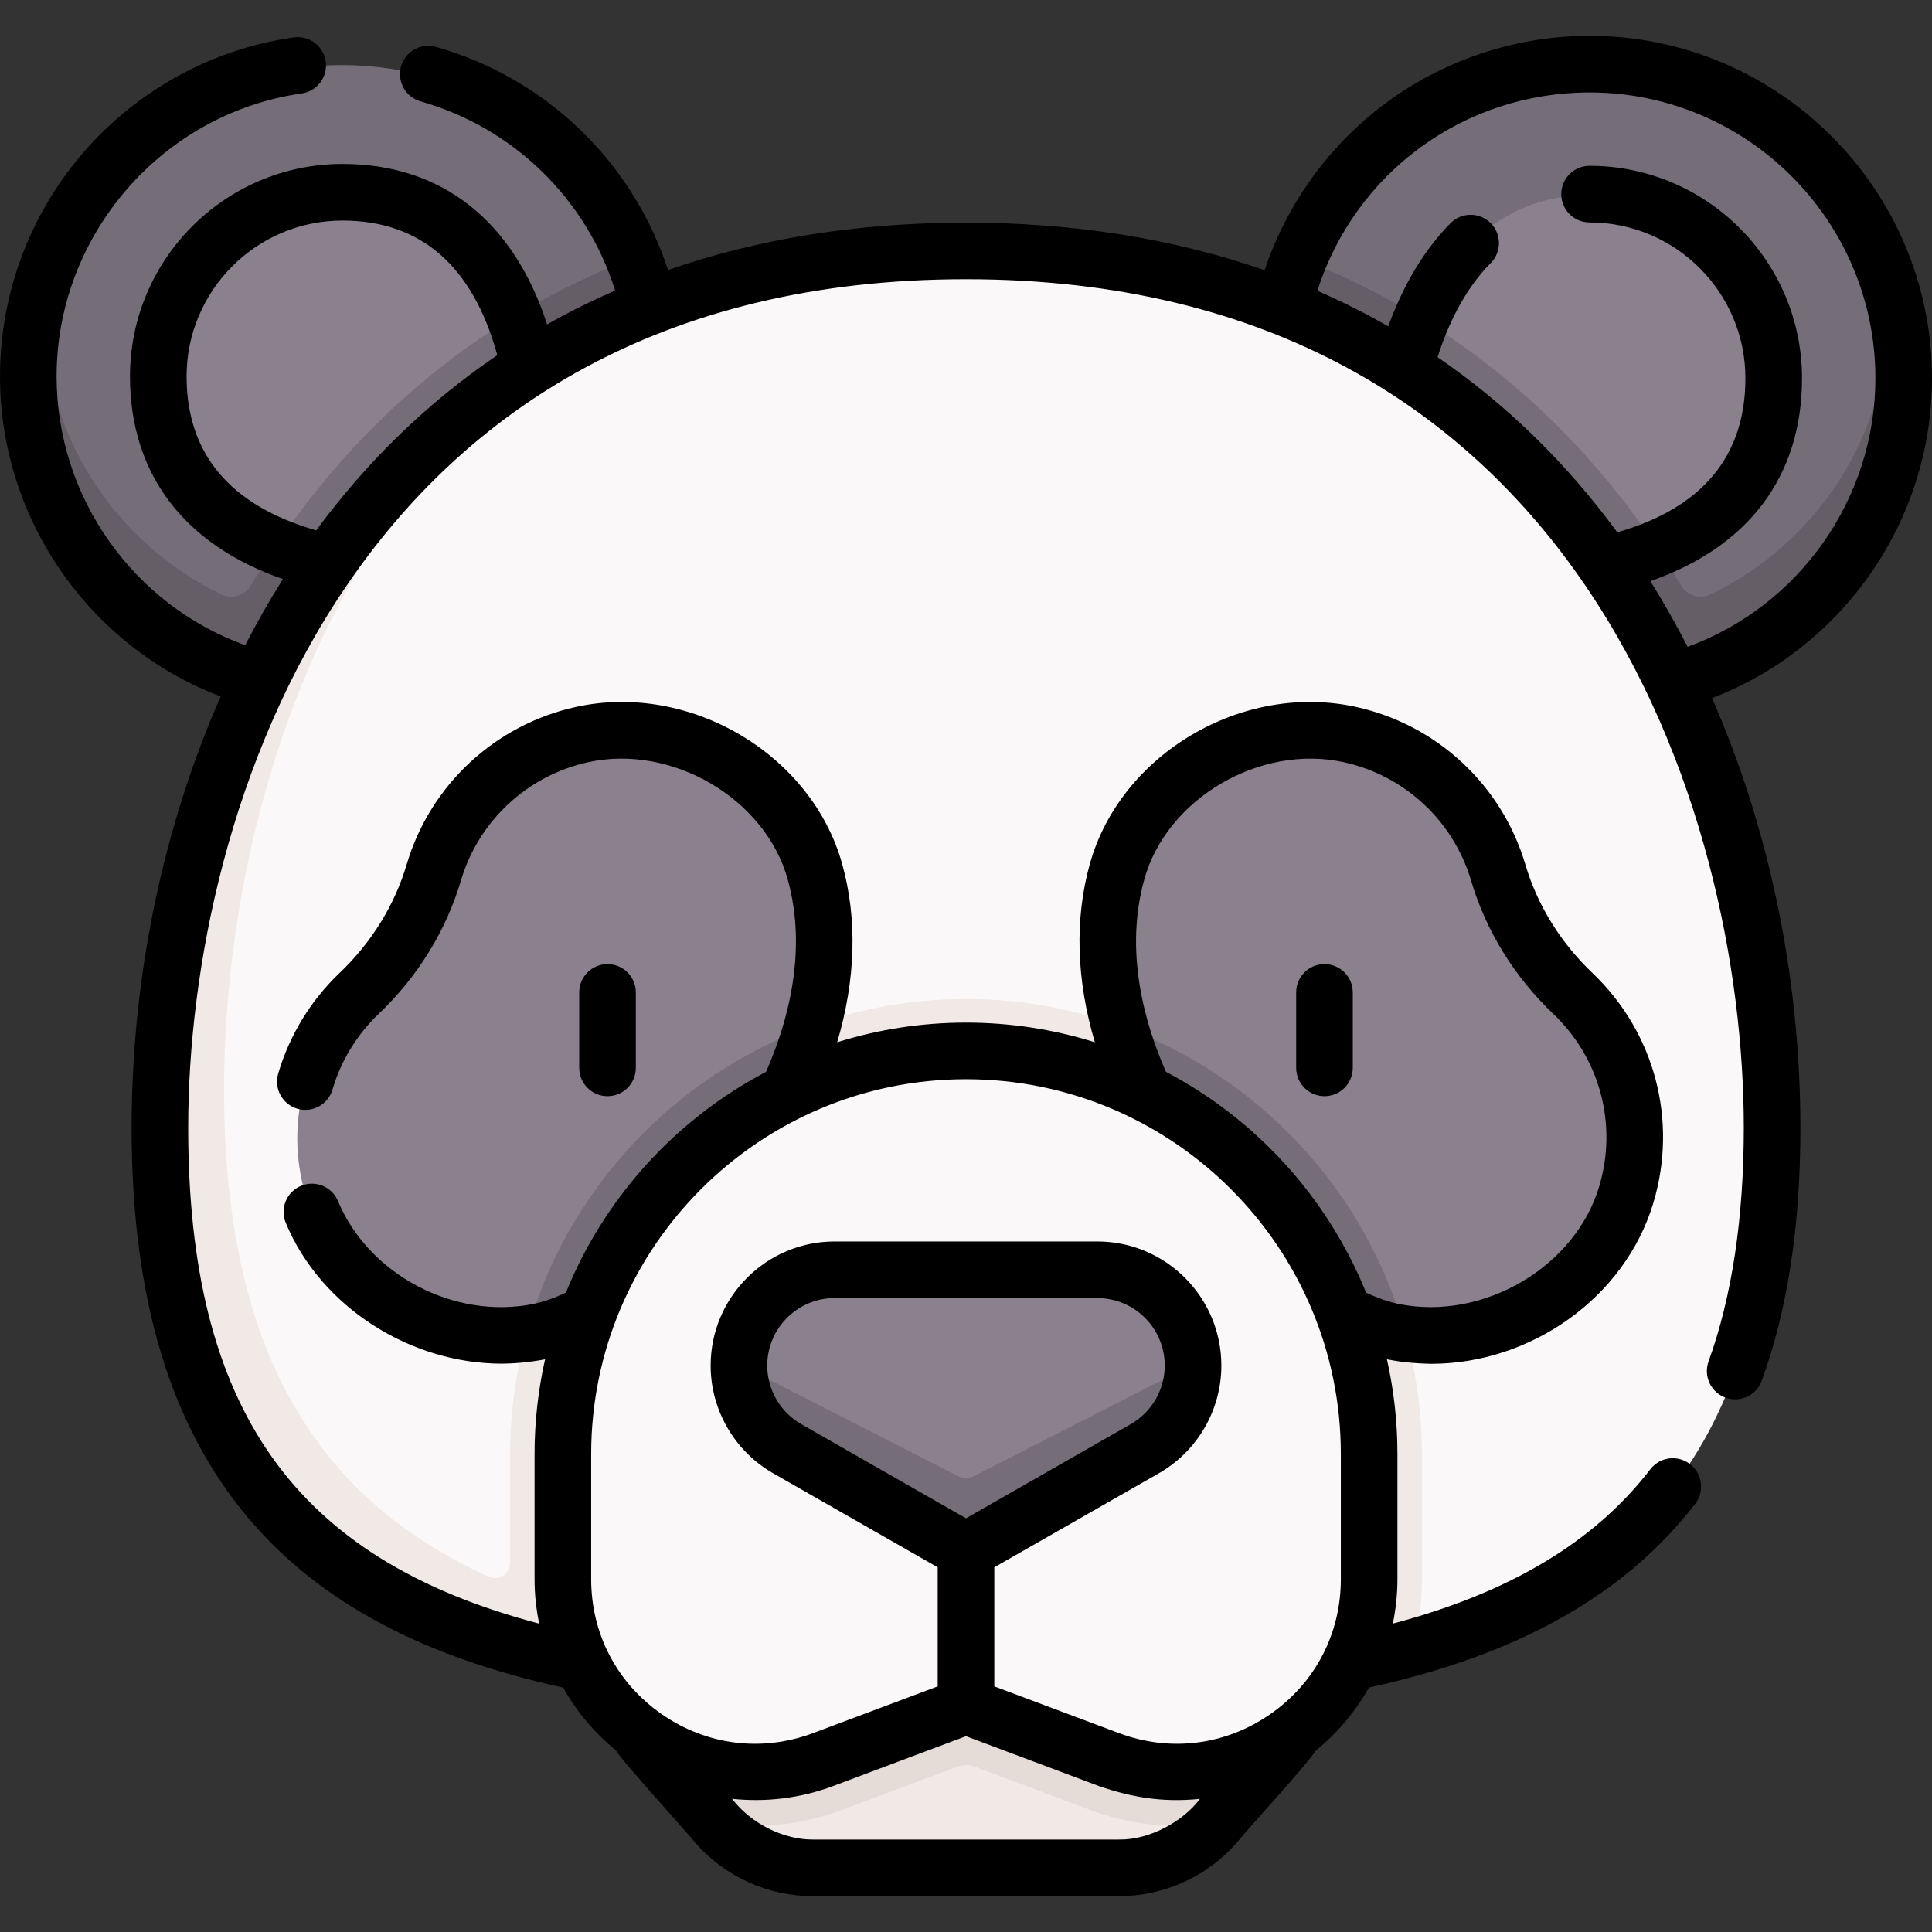 <svg id="Capa_1" enable-background="new 0 0 512 512" height="512" viewBox="0 0 512 512" width="512" xmlns="http://www.w3.org/2000/svg"><rect x="0" y="0" width="512" height="512" fill="#333333" stroke="none"/><g><g><path d="m9.553 100.5c0-8.552-.571-16.8 1.824-24.566.256-.829.331-1.656.612-2.474 11.226-32.704 42.248-56.21 78.76-56.21 34.604 0 64.277 21.113 76.84 51.16 0 0-1.842 3.783-1.484 4.739 3.416 9.099 7.895 17.059 7.895 27.351 0 45.978-35.916 79.691-81.894 79.691s-82.553-33.713-82.553-79.691z" fill="#756e78"/><path d="m11.99 73.46c-.33 2.97-.49 5.98-.49 9.04 0 33.046 19.26 61.574 47.161 75.017 2.811 1.355 6.192.362 7.789-2.32 3.642-6.115 7.518-12.001 11.63-17.617 23.35-31.9 53.61-55.16 89.51-69.17 3.921 9.38 6.174 19.625 6.393 30.368.935 46.077-36.386 84.557-82.471 84.969-12.884.115-25.107-2.695-36.026-7.817-.023-.01-.045-.016-.068-.027-28.313-13.289-47.918-42.055-47.918-75.403 0-9.47 1.58-18.56 4.49-27.04z" fill="#665e66"/><path d="m113.716 152.747c-26.952 0-71.767-8.038-71.767-52.247 0-26.952 21.849-48.802 48.802-48.802 39.616 0 52.247 44.815 52.247 71.767z" fill="#8b818e"/><path d="m72.58 145.46c13.56 5.69 29.12 7.29 41.14 7.29l29.28-29.28c0-11.38-2.25-25.93-7.82-38.95-21.99 13.52-41.15 31.28-57.1 53.06-1.88 2.57-3.72 5.2-5.5 7.88z" fill="#756e78"/><path d="m502.447 100.5c0-8.552.571-16.8-1.824-24.566-.256-.829-.331-1.656-.612-2.474-11.226-32.704-42.248-56.21-78.76-56.21-34.604 0-64.277 21.113-76.84 51.16 0 0 .108 4.874-.665 7.356-2.443 7.833-5.746 16.097-5.746 24.734 0 45.978 35.916 79.691 81.894 79.691s82.553-33.713 82.553-79.691z" fill="#756e78"/><path d="m500.01 73.46c.33 2.97.49 5.98.49 9.04 0 33.046-19.26 61.574-47.161 75.017-2.811 1.355-6.192.362-7.789-2.32-3.642-6.115-7.518-12.001-11.63-17.617-23.35-31.9-53.61-55.16-89.51-69.17-3.921 9.38-6.174 19.625-6.393 30.368-.935 46.077 36.386 84.557 82.471 84.969 12.884.115 25.107-2.695 36.026-7.817.023-.01.045-.016.068-.027 28.314-13.289 47.918-42.055 47.918-75.403 0-9.47-1.58-18.56-4.49-27.04z" fill="#665e66"/><path d="m345.982 456.668-18.833 14.459-4.398 11.803-.588.665c-6.457 7.405-15.801 11.654-25.626 11.654h-81.076c-9.824 0-19.167-4.249-25.624-11.652l-.588-.667-3.994-12.377-18.861-13.548 91.627-14.601z" fill="#f0e9e6"/><path d="m398.284 152.747c26.952 0 71.767-8.038 71.767-52.247 0-26.952-21.849-48.802-48.802-48.802-39.616 0-52.247 44.815-52.247 71.767z" fill="#8b818e"/><path d="m439.42 145.46c-13.56 5.69-29.12 7.29-41.14 7.29l-29.28-29.28c0-11.38 2.25-25.93 7.82-38.95 21.99 13.52 41.15 31.28 57.1 53.06 1.88 2.57 3.72 5.2 5.5 7.88z" fill="#756e78"/><path d="m469.624 299.072c0-98.822-54.124-232.322-213.624-232.322-48.566 0-87.363 12.378-117.836 32.385-8.042 5.28-14.105 11.418-21.015 17.674-52.893 47.887-72.447 121.188-72.447 181.979 0 128.308 82.99 143.617 211.298 143.617 42.782 0 76.41.775 108.064-7.149 1.979-.495 10.236 1.643 10.236 1.643 59.751-16.713 95.324-54.975 95.324-137.827z" fill="#faf8f8"/><path d="m256 264.75c-66.63 0-120.83 54.21-120.83 120.83.019 1.066-.018 18.919-.006 28.618.004 2.893-2.985 4.854-5.62 3.66-44.435-20.135-70.164-58.337-70.164-128.788 0-63.684 21.808-143.548 80.472-191.028-70.87 45.419-97.472 131.749-97.472 201.028 0 82.875 35.59 121.137 95.369 137.842 0 0 .003-.002.003-.002 32.77 9.16 72.809 11.84 118.248 11.84 45.46 0 85.52-2.681 118.3-11.851 1.67-5.81 2.53-11.899 2.53-18.139v-33.18c0-66.62-54.2-120.83-120.83-120.83z" fill="#f0e9e6"/><path d="m215.947 231.184c-7.118-25.44-35.864-41.929-61.668-36.271-19.615 4.301-34.076 18.84-39.324 36.581-3.625 12.257-10.518 23.205-19.775 32.019-13.885 13.219-20.094 33.606-14.141 53.403 7.289 24.238 33.439 40.084 58.4 36.811 1.092-.143 2.182-.323 3.268-.54 33.056-6.615 88.084-68.952 73.24-122.003z" fill="#8b818e"/><path d="m296.053 231.184c7.118-25.44 35.864-41.929 61.668-36.271 19.615 4.301 34.076 18.84 39.324 36.581 3.625 12.257 10.518 23.205 19.775 32.019 13.885 13.219 20.094 33.606 14.141 53.403-7.288 24.236-33.436 40.082-58.395 36.812-1.094-.143-2.186-.323-3.273-.541-33.056-6.615-88.084-68.952-73.24-122.003z" fill="#8b818e"/><path d="m215.39 271.77c-10.79 40.2-47.91 76.46-72.68 81.42-1.09.22-2.18.397-3.27.537 10.41-38.11 39.07-68.757 75.95-81.957z" fill="#756e78"/><path d="m372.565 353.727c-1.09-.14-2.185-.317-3.275-.537-24.77-4.96-61.89-41.22-72.68-81.42 36.88 13.2 65.545 43.847 75.955 81.957z" fill="#756e78"/><path d="m345.98 456.67-23.23 26.26c-3.57.61-7.22.92-10.9.92-7.78 0-15.49-1.41-22.9-4.18l-30.492-11.438c-1.585-.595-3.332-.595-4.917 0l-30.491 11.438c-7.41 2.77-15.12 4.18-22.9 4.18-3.71 0-7.351-.309-10.901-.919l-22.859-25.921 91.63-14.61z" fill="#e5dcd8"/><path d="m256 278.75c-59.003 0-106.834 47.831-106.834 106.834v33.18c0 35.638 35.596 60.306 68.964 47.792l30.369-11.388 6.096-4.21c.906-.34 1.903-.34 2.809 0l6.096 4.211 30.369 11.388c33.369 12.513 68.965-12.154 68.965-47.792v-33.18c0-59.004-47.831-106.835-106.834-106.835z" fill="#faf8f8"/><path d="m301.851 382.83-43.867 23.915c-1.23.703-2.739.703-3.969 0l-44.037-24.298c-7.909-4.52-13.532-10.976-13.532-20.085 0-.682-.593-1.585-.54-2.253 1.032-13.072 11.967-23.359 25.305-23.359h69.578c13.338 0 24.273 10.286 25.305 23.359 0 0-.786 1.954-.786 2.636l.001-.16c0 9.109-5.549 15.725-13.458 20.245z" fill="#8b818e"/><path d="m316.17 362.13c0 4.55-1.22 8.93-3.43 12.74s-5.4 7.04-9.36 9.3l-45.4 25.95c-1.23.7-2.73.7-3.96 0l-45.4-25.95c-7.91-4.52-12.79-12.93-12.79-22.04 0-.68.016-1.351.077-2.021 1.99 1.99 4.363 3.701 7.033 5.061l50.84 25.95c1.37.7 3.07.7 4.44 0l50.84-25.95c2.67-1.36 5.043-3.071 7.033-5.061.06.67.077 1.341.077 2.021z" fill="#756e78"/></g><g><path d="m512 100.25c0-50.04-40.71-90.75-90.75-90.75-20.576 0-40.729 7.077-56.749 19.928-13.647 10.949-23.877 25.716-29.369 42.179-24.015-8.365-50.515-12.607-79.132-12.607-28.555 0-55.001 4.225-78.975 12.553-9.299-28.551-32.22-50.829-61.482-59.124-3.989-1.127-8.131 1.185-9.261 5.171-1.129 3.985 1.186 8.131 5.17 9.261 24.694 6.999 43.975 25.928 51.565 50.136-5.183 2.272-11.305 5.153-18.027 8.973-8.958-27.515-27.934-42.522-54.241-42.522-31.045 0-56.302 25.257-56.302 56.302 0 25.823 14.299 44.6 40.525 53.713-3.551 5.631-6.887 11.484-10.002 17.528-29.682-10.742-49.97-39.267-49.97-71.241 0-37.468 27.922-69.705 64.949-74.986 4.101-.585 6.951-4.383 6.366-8.483s-4.382-6.947-8.484-6.366c-21.422 3.056-41.102 13.752-55.417 30.12-14.454 16.527-22.414 37.735-22.414 59.715 0 37.802 23.676 71.582 58.484 84.832-15.246 34.568-23.608 74.247-23.608 114.24 0 45.312 10.284 79.359 31.44 104.085 18.552 21.683 45.695 36.193 82.903 44.312 3.566 6.335 8.307 12.012 14.058 16.691.435 1.503 19.727 22.721 20.908 24.367 7.883 9.039 19.283 14.223 31.276 14.223h81.076c11.994 0 23.395-5.185 31.278-14.225 3.635-4.485 18.381-20.438 20.903-24.361 5.753-4.679 10.496-10.358 14.063-16.695 39.581-8.641 67.888-24.586 86.461-48.694 2.528-3.281 1.917-7.99-1.364-10.519-3.282-2.529-7.991-1.917-10.519 1.364-14.845 19.269-37.248 32.71-68.241 40.897.786-3.833 1.216-7.765 1.216-11.755v-33.18c0-8.622-.966-17.022-2.783-25.103 2.766.574 6.834 1.111 11.751 1.192 26.249-.002 51.258-17.381 58.84-42.597 6.579-21.875.39-45.247-16.151-60.995-8.434-8.029-14.573-17.959-17.754-28.714-6.23-21.063-23.438-37.072-44.909-41.78-30.063-6.592-62.347 12.447-70.497 41.576-4.089 14.613-3.605 30.72 1.315 47.295-10.788-3.38-22.258-5.206-34.146-5.206s-23.356 1.826-34.143 5.208c4.921-16.575 5.402-32.68 1.313-47.295-8.15-29.129-40.432-48.169-70.497-41.576-21.471 4.708-38.679 20.717-44.909 41.78-3.182 10.755-9.321 20.685-17.755 28.714-7.665 7.298-13.296 16.524-16.286 26.683-1.169 3.974 1.104 8.143 5.077 9.312 3.977 1.17 8.143-1.104 9.312-5.078 2.247-7.635 6.479-14.569 12.239-20.054 10.333-9.838 17.87-22.052 21.795-35.323 4.68-15.82 17.607-27.846 33.738-31.382 22.17-4.859 46.863 9.608 52.839 30.965 5.316 19.002.084 37.909-5.712 51.091-23.9 12.554-42.837 33.317-53.04 58.52-3.131 1.464-6.063 2.482-8.736 3.017-20.881 4.178-43.567-7.803-51.655-27.271-1.59-3.825-5.98-5.637-9.804-4.049-3.825 1.589-5.638 5.979-4.049 9.803 9.302 22.39 33.104 37.322 57.277 37.322 2.493-.007 6.903-.262 11.443-1.156-1.818 8.081-2.783 16.481-2.783 25.103v33.18c0 3.993.43 7.927 1.218 11.763-65.023-17.1-93.008-57.06-93.008-131.455.002-83.503 43.415-224.822 206.126-224.822s206.124 141.319 206.124 224.822c0 23.99-3.142 44.84-9.337 61.971-1.409 3.896.606 8.194 4.502 9.604 3.894 1.406 8.194-.606 9.604-4.502 6.885-19.036 10.232-40.976 10.232-67.072 0-39.829-8.295-79.346-23.423-113.814 34.705-13.301 58.298-47.023 58.298-84.759zm-215.463 387.25h-81.076c-7.563.055-16.275-4.012-21.469-10.798 8.941.955 18.108-.124 26.771-3.373l35.237-13.214 35.236 13.214c8.254 2.835 16.487 4.443 26.754 3.39-4.26 5.802-13.18 10.918-21.453 10.781zm-84.199-110.088c-5.559-3.176-9.011-9.126-9.011-15.528 0-9.861 8.023-17.884 17.884-17.884h69.577c9.861 0 17.884 8.023 17.884 17.885 0 6.401-3.453 12.352-9.011 15.527l-43.661 24.95zm90.937-144.458c5.976-21.356 30.671-35.828 52.839-30.965 16.131 3.536 29.059 15.562 33.738 31.382 3.925 13.271 11.462 25.485 21.795 35.323 12.423 11.828 17.071 29.382 12.13 45.812-6.409 21.313-30.684 35.549-53.014 31.076-2.674-.535-5.607-1.553-8.736-3.016-10.203-25.203-29.14-45.967-53.04-58.52-5.784-13.155-11.032-32.075-5.712-51.092zm-146.609 152.38c0-54.773 44.561-99.334 99.334-99.334s99.334 44.561 99.334 99.334v33.18c0 14.49-6.831 27.535-18.741 35.789-11.91 8.252-26.522 10.069-40.09 4.981l-33.003-12.376v-31.556l43.604-24.917c10.22-5.84 16.569-16.78 16.569-28.552 0-18.132-14.752-32.884-32.884-32.884h-69.577c-18.132 0-32.884 14.752-32.884 32.885 0 11.771 6.349 22.711 16.569 28.551l43.604 24.917v31.556l-33.003 12.376c-13.567 5.087-28.18 3.271-40.09-4.981-11.91-8.254-18.741-21.299-18.741-35.789v-33.18zm-72.871-244.787c-22.795-6.552-34.347-20.258-34.347-40.797 0-22.773 18.528-41.302 41.302-41.302 20.75 0 34.542 11.997 41.049 35.679-18.274 12.376-34.36 27.921-48.004 46.42zm363.447 30.87c-3.078-6.002-6.375-11.814-9.882-17.412 26.011-9.041 40.192-27.83 40.192-53.755 0-31.045-25.257-56.302-56.302-56.302-4.142 0-7.5 3.357-7.5 7.5s3.358 7.5 7.5 7.5c22.774 0 41.302 18.528 41.302 41.302 0 20.636-11.418 34.35-33.953 40.819-13.534-18.468-29.498-33.999-47.624-46.406 2.548-8.037 6.871-17.687 14.086-24.955 2.918-2.94 2.901-7.688-.039-10.606-2.939-2.918-7.688-2.902-10.606.038-6.911 6.962-12.526 16.307-16.502 27.345-4.896-2.809-11.509-6.27-18.796-9.426 9.958-31.229 38.809-52.559 72.132-52.559 41.769 0 75.75 33.981 75.75 75.75 0 31.899-20.189 60.365-49.758 71.167z"/><g><g><path d="m161 290.5c-4.142 0-7.5-3.357-7.5-7.5v-20c0-4.143 3.358-7.5 7.5-7.5s7.5 3.357 7.5 7.5v20c0 4.143-3.358 7.5-7.5 7.5z"/></g><g><path d="m351 290.5c-4.142 0-7.5-3.357-7.5-7.5v-20c0-4.143 3.358-7.5 7.5-7.5s7.5 3.357 7.5 7.5v20c0 4.143-3.358 7.5-7.5 7.5z"/></g></g></g></g></svg>